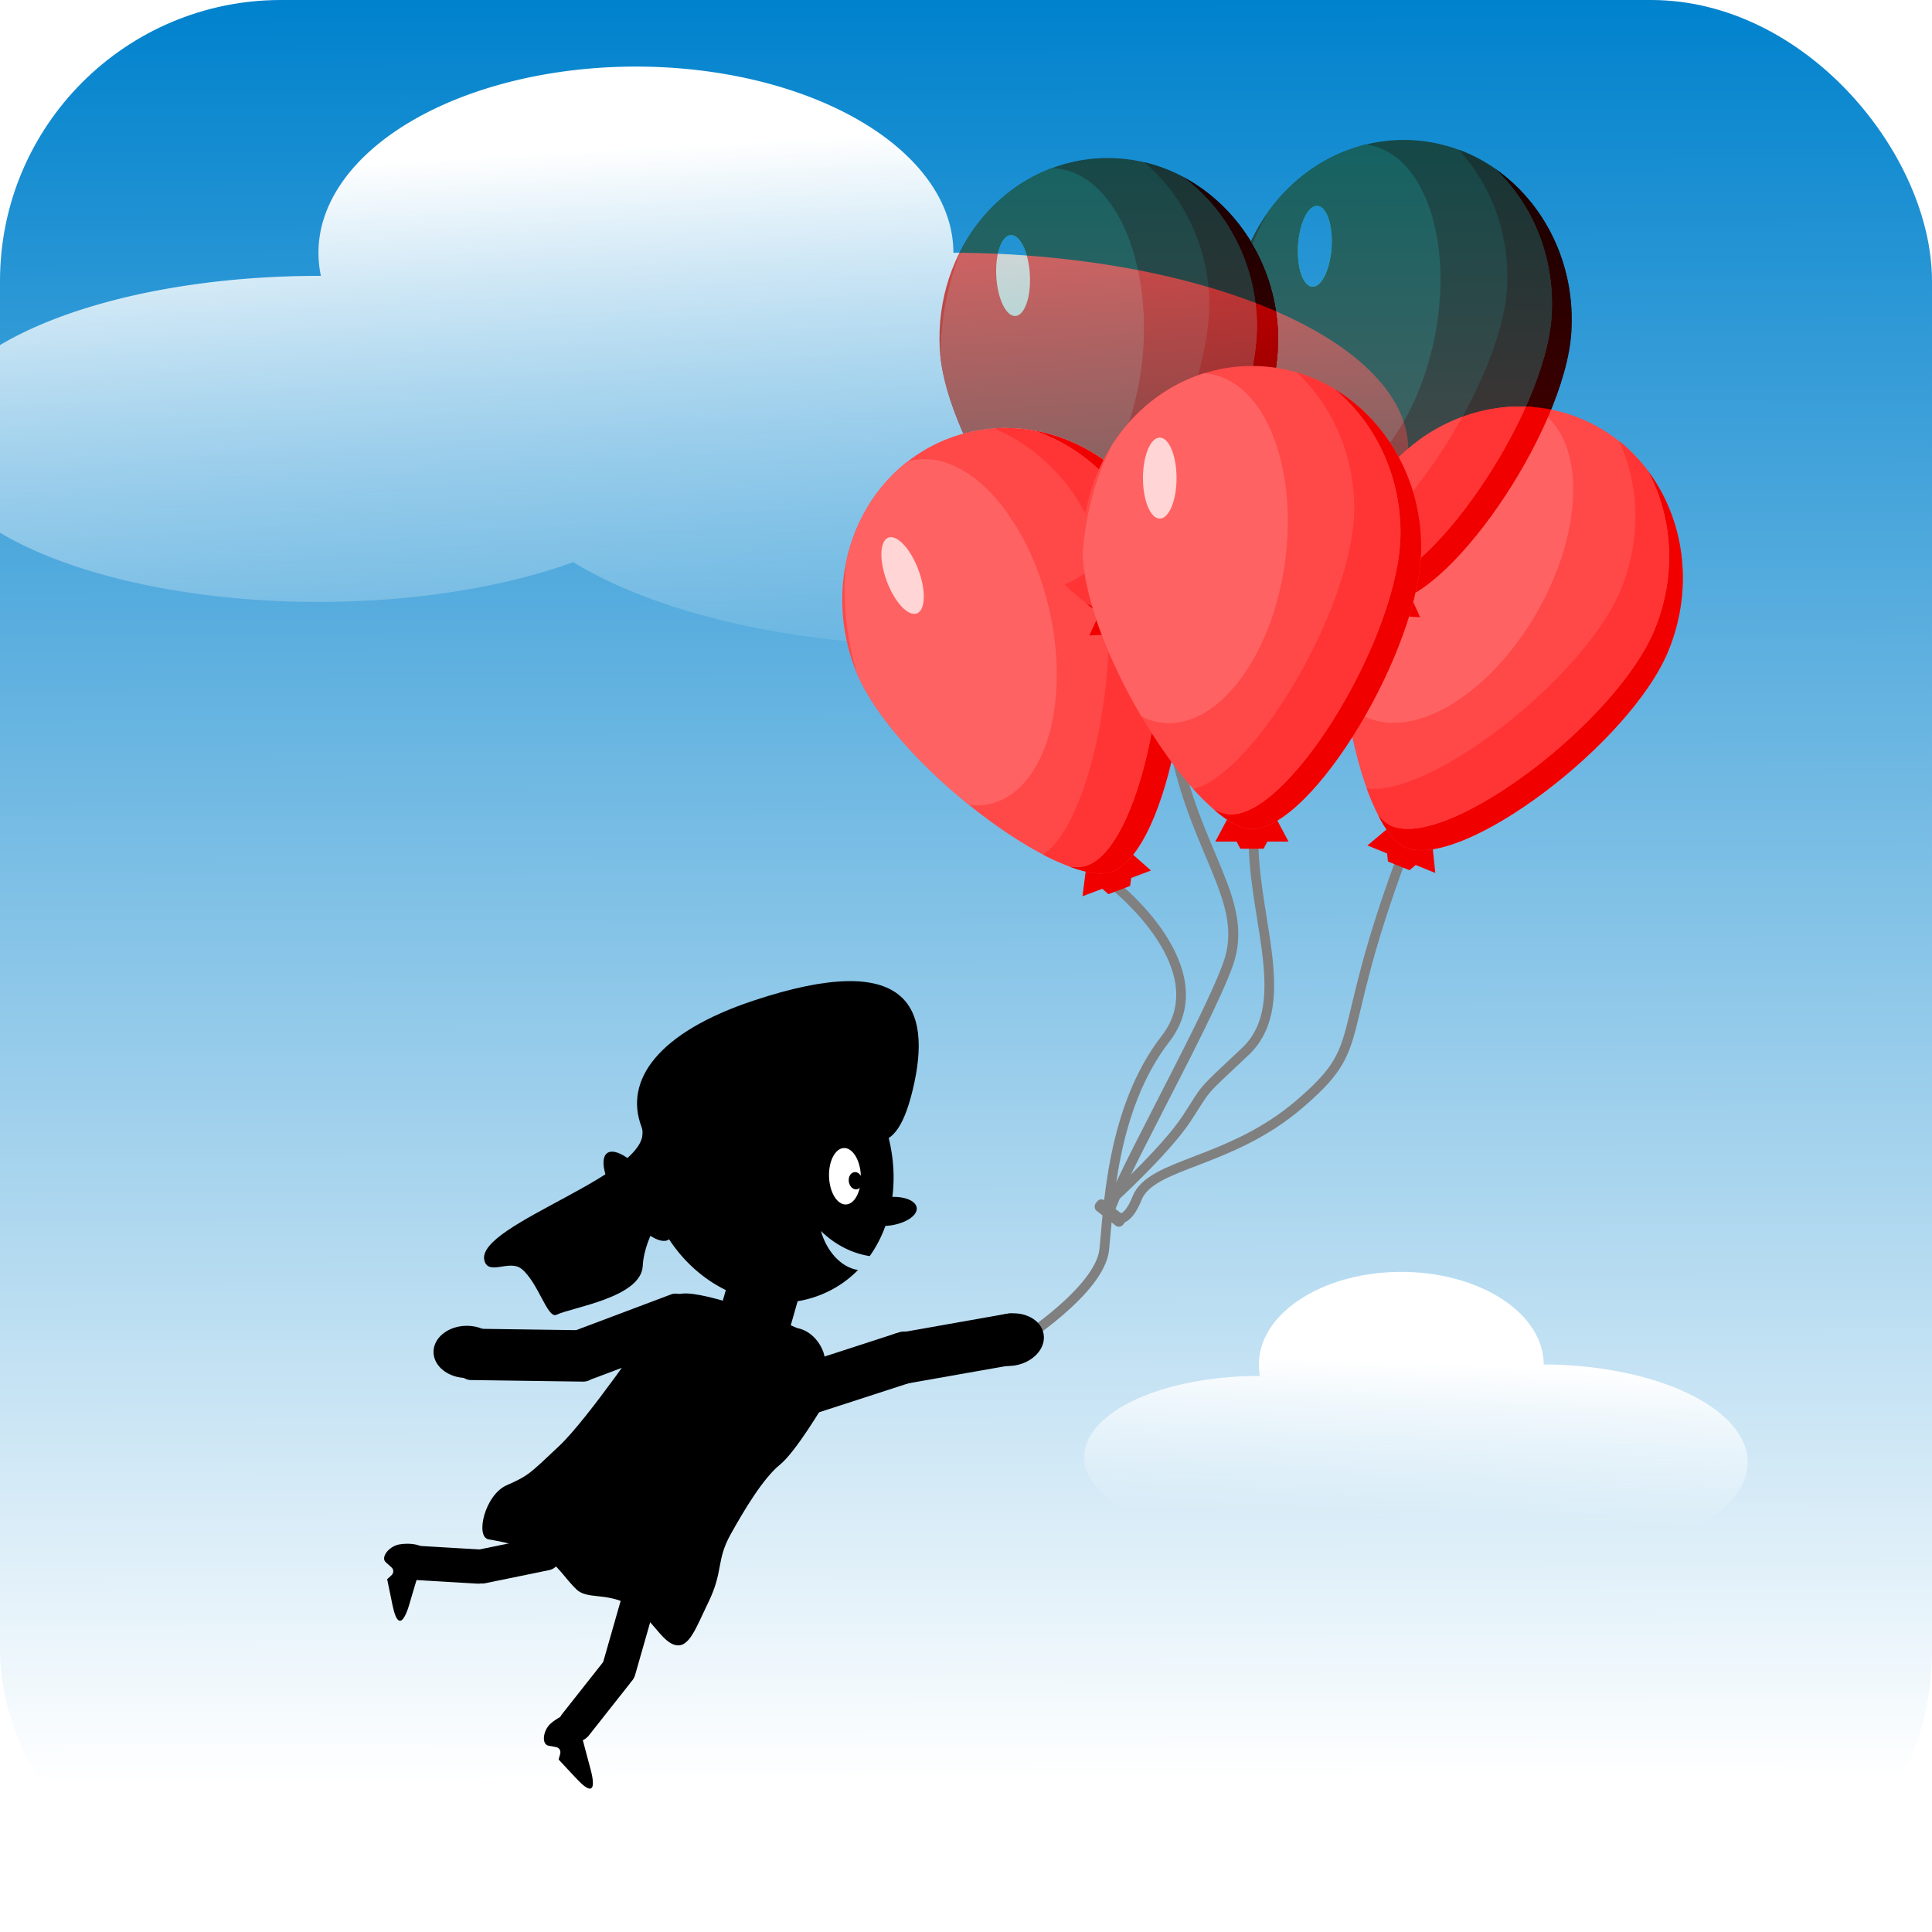 <?xml version="1.0" encoding="UTF-8" standalone="no"?>
<!-- Created with Inkscape (http://www.inkscape.org/) -->

<svg
   width="120"
   height="120"
   viewBox="0 0 120 120"
   version="1.1"
   id="svg1"
   inkscape:version="1.4.2 (f4327f4, 2025-05-13)"
   sodipodi:docname="30_ballonvaart.svg"
   xmlns:inkscape="http://www.inkscape.org/namespaces/inkscape"
   xmlns:sodipodi="http://sodipodi.sourceforge.net/DTD/sodipodi-0.dtd"
   xmlns:xlink="http://www.w3.org/1999/xlink"
   xmlns="http://www.w3.org/2000/svg"
   xmlns:svg="http://www.w3.org/2000/svg">
  <sodipodi:namedview
     id="namedview1"
     pagecolor="#ffffff"
     bordercolor="#000000"
     borderopacity="0.25"
     inkscape:showpageshadow="2"
     inkscape:pageopacity="0.0"
     inkscape:pagecheckerboard="0"
     inkscape:deskcolor="#d1d1d1"
     inkscape:document-units="px"
     inkscape:zoom="4"
     inkscape:cx="97.625"
     inkscape:cy="83.375"
     inkscape:window-width="1920"
     inkscape:window-height="1009"
     inkscape:window-x="1672"
     inkscape:window-y="-8"
     inkscape:window-maximized="1"
     inkscape:current-layer="layer1"
     showgrid="false" />
  <defs
     id="defs1">
    <linearGradient
       id="linearGradient72"
       inkscape:collect="always">
      <stop
         style="stop-color:#ffffff;stop-opacity:1;"
         offset="0"
         id="stop72" />
      <stop
         style="stop-color:#ffffff;stop-opacity:0;"
         offset="1"
         id="stop73" />
    </linearGradient>
    <linearGradient
       id="linearGradient69"
       inkscape:collect="always">
      <stop
         style="stop-color:#0082cd;stop-opacity:1;"
         offset="0"
         id="stop69" />
      <stop
         style="stop-color:#ffffff;stop-opacity:1;"
         offset="0.922"
         id="stop70" />
    </linearGradient>
    <filter
       style="color-interpolation-filters:sRGB;"
       inkscape:label="Colorize"
       id="filter32"
       x="0"
       y="0"
       width="1"
       height="1">
      <feComposite
         in2="SourceGraphic"
         operator="arithmetic"
         k1="0"
         k2="1"
         result="composite1"
         id="feComposite31" />
      <feColorMatrix
         in="composite1"
         values="1"
         type="saturate"
         result="colormatrix1"
         id="feColorMatrix31" />
      <feFlood
         flood-opacity="1"
         flood-color="rgb(84,157,51)"
         result="flood1"
         id="feFlood31" />
      <feBlend
         in="flood1"
         in2="colormatrix1"
         mode="screen"
         result="blend1"
         id="feBlend31" />
      <feBlend
         in2="blend1"
         mode="darken"
         result="blend2"
         id="feBlend32" />
      <feColorMatrix
         in="blend2"
         values="1"
         type="saturate"
         result="colormatrix2"
         id="feColorMatrix32" />
      <feComposite
         in="colormatrix2"
         in2="SourceGraphic"
         operator="in"
         k2="1"
         result="composite2"
         id="feComposite32" />
    </filter>
    <filter
       style="color-interpolation-filters:sRGB;"
       inkscape:label="Colorize"
       id="filter36"
       x="0"
       y="0"
       width="1"
       height="1">
      <feComposite
         in2="SourceGraphic"
         operator="arithmetic"
         k1="0"
         k2="1"
         result="composite1"
         id="feComposite35" />
      <feColorMatrix
         in="composite1"
         values="1"
         type="saturate"
         result="colormatrix1"
         id="feColorMatrix35" />
      <feFlood
         flood-opacity="1"
         flood-color="rgb(43,52,166)"
         result="flood1"
         id="feFlood35" />
      <feBlend
         in="flood1"
         in2="colormatrix1"
         mode="screen"
         result="blend1"
         id="feBlend35" />
      <feBlend
         in2="blend1"
         mode="darken"
         result="blend2"
         id="feBlend36" />
      <feColorMatrix
         in="blend2"
         values="1"
         type="saturate"
         result="colormatrix2"
         id="feColorMatrix36" />
      <feComposite
         in="colormatrix2"
         in2="SourceGraphic"
         operator="in"
         k2="1"
         result="composite2"
         id="feComposite36" />
    </filter>
    <filter
       style="color-interpolation-filters:sRGB;"
       inkscape:label="Colorize"
       id="filter48"
       x="0"
       y="0"
       width="1"
       height="1">
      <feComposite
         in2="SourceGraphic"
         operator="arithmetic"
         k1="0"
         k2="1"
         result="composite1"
         id="feComposite47" />
      <feColorMatrix
         in="composite1"
         values="1"
         type="saturate"
         result="colormatrix1"
         id="feColorMatrix47" />
      <feFlood
         flood-opacity="1"
         flood-color="rgb(13,91,5)"
         result="flood1"
         id="feFlood47" />
      <feBlend
         in="flood1"
         in2="colormatrix1"
         mode="screen"
         result="blend1"
         id="feBlend47" />
      <feBlend
         in2="blend1"
         mode="darken"
         result="blend2"
         id="feBlend48" />
      <feColorMatrix
         in="blend2"
         values="1"
         type="saturate"
         result="colormatrix2"
         id="feColorMatrix48" />
      <feComposite
         in="colormatrix2"
         in2="SourceGraphic"
         operator="in"
         k2="1"
         result="composite2"
         id="feComposite48" />
    </filter>
    <filter
       style="color-interpolation-filters:sRGB;"
       inkscape:label="Color Shift"
       id="filter55"
       x="0"
       y="0"
       width="1"
       height="1">
      <feColorMatrix
         type="hueRotate"
         values="128"
         result="color1"
         id="feColorMatrix54" />
      <feColorMatrix
         type="saturate"
         values="0.726"
         result="color2"
         id="feColorMatrix55" />
    </filter>
    <filter
       style="color-interpolation-filters:sRGB;"
       inkscape:label="Color Shift"
       id="filter69"
       x="0"
       y="0"
       width="1"
       height="1">
      <feColorMatrix
         type="hueRotate"
         values="55"
         result="color1"
         id="feColorMatrix68" />
      <feColorMatrix
         type="saturate"
         values="0.957"
         result="color2"
         id="feColorMatrix69" />
    </filter>
    <linearGradient
       inkscape:collect="always"
       xlink:href="#linearGradient69"
       id="linearGradient70"
       x1="55.5"
       y1="0"
       x2="55.75"
       y2="120"
       gradientUnits="userSpaceOnUse" />
    <linearGradient
       inkscape:collect="always"
       xlink:href="#linearGradient72"
       id="linearGradient73"
       x1="85.65"
       y1="84.503"
       x2="85.291"
       y2="94.306"
       gradientUnits="userSpaceOnUse" />
    <linearGradient
       inkscape:collect="always"
       xlink:href="#linearGradient72"
       id="linearGradient74"
       x1="22.343"
       y1="3.135"
       x2="24.218"
       y2="37.885"
       gradientUnits="userSpaceOnUse"
       gradientTransform="translate(17.5,6)" />
  </defs>
  <g
     inkscape:label="Layer 1"
     inkscape:groupmode="layer"
     id="layer1">
    <rect
       style="fill:url(#linearGradient70);fill-rule:evenodd;stroke:none;stroke-width:0.585;stroke-linecap:round;stroke-linejoin:round"
       id="rect69"
       width="120"
       height="120"
       x="-1.0880186e-14"
       y="0"
       ry="17.455"
       rx="17.455" />
    <path
       id="path70"
       style="fill:url(#linearGradient74);fill-rule:evenodd;stroke:none;stroke-width:0.6;stroke-linecap:round;stroke-linejoin:round"
       d="m 39.499,4.135 a 19.719,11.562 0 0 0 -19.719,11.563 19.719,11.562 0 0 0 0.152,1.438 24.188,10.125 0 0 0 -0.152,0 24.188,10.125 0 0 0 -24.188,10.125 24.188,10.125 0 0 0 24.188,10.125 24.188,10.125 0 0 0 15.828,-2.469 28.5,12.219 0 0 0 23.359,5.219 28.5,12.219 0 0 0 28.5,-12.219 28.5,12.219 0 0 0 -28.25,-12.219 19.719,11.562 0 0 0 -19.719,-11.563 z" />
    <path
       id="path70-4"
       style="fill:url(#linearGradient73);fill-opacity:1;fill-rule:evenodd;stroke:none;stroke-width:0.283;stroke-linecap:round;stroke-linejoin:round"
       d="m 87.036,79 a 8.845,5.749 0 0 0 -8.845,5.749 8.845,5.749 0 0 0 0.068,0.715 10.85,5.035 0 0 0 -0.068,0 10.85,5.035 0 0 0 -10.85,5.035 10.85,5.035 0 0 0 10.85,5.035 10.85,5.035 0 0 0 7.1,-1.228 A 12.784,6.076 0 0 0 95.77,96.901 12.784,6.076 0 0 0 108.554,90.825 12.784,6.076 0 0 0 95.882,84.749 8.845,5.749 0 0 0 87.036,79 Z" />
    <path
       style="fill:none;fill-rule:evenodd;stroke:#808080;stroke-width:0.6;stroke-linecap:round;stroke-linejoin:round"
       d="m 86.886,53.74 c -4.066,11.137 -1.856,11.137 -6.187,14.849 -4.331,3.712 -9.192,3.624 -10.076,5.834 -0.884,2.21 -1.762,0.866 -1.762,0.866"
       id="path9"
       sodipodi:nodetypes="cssc" />
    <path
       style="fill:none;fill-rule:evenodd;stroke-width:0.6;stroke-linecap:round;stroke-linejoin:round;stroke:#808080"
       d="m 69.296,55.066 c 0,0 6.452,5.127 3.094,9.458 -3.359,4.331 -3.536,10.518 -3.801,13.081 -0.265,2.563 -5.303,5.745 -5.303,5.745"
       id="path2" />
    <path
       style="fill:none;fill-rule:evenodd;stroke:#808080;stroke-width:0.6;stroke-linecap:round;stroke-linejoin:round"
       d="m 77.87,52.768 c 0.177,4.773 2.386,9.811 -0.53,12.551 -2.917,2.74 -2.293,2.098 -3.618,4.131 -1.326,2.033 -4.867,5.238 -4.867,5.238"
       id="path4"
       sodipodi:nodetypes="cssc" />
    <path
       style="fill:none;fill-rule:evenodd;stroke:#808080;stroke-width:0.622;stroke-linecap:round;stroke-linejoin:round"
       d="m 72.92,46.172 c 1.322,6.868 4.759,9.826 3.349,13.737 -1.41,3.911 -7.527,14.592 -7.439,15.737"
       id="path10"
       sodipodi:nodetypes="csc" />
    <g
       id="g8-4"
       inkscape:label="BaloonBody"
       transform="matrix(0.953,-0.358,0.358,0.953,0.257,6.741)"
       style="filter:url(#filter69)">
      <path
         id="rect7-1"
         style="opacity:1;fill:#f10000;fill-rule:evenodd;stroke-width:1.722;stroke-linecap:round;stroke-linejoin:round"
         d="m 45.656,66.303 -0.969,1.824 h 1.295 l 0.23,0.436 h 1.418 l 0.23,-0.436 h 1.293 l -0.969,-1.824 z"
         inkscape:label="Jepap" />
      <path
         id="path1-1"
         style="opacity:1;fill:#ff4848;fill-opacity:1;fill-rule:evenodd;stroke-width:3.252;stroke-linecap:round;stroke-linejoin:round"
         d="m 57.249,50.186 c 0,6.118 -6.634,17.175 -10.335,17.175 -3.254,0 -10.335,-11.056 -10.335,-17.175 0,-6.118 4.627,-11.078 10.335,-11.078 5.708,0 10.335,4.96 10.335,11.078 z"
         sodipodi:nodetypes="sssss" />
      <path
         id="path3-3"
         style="opacity:1;fill:#f10000;fill-opacity:1;fill-rule:evenodd;stroke-width:3.252;stroke-linecap:round;stroke-linejoin:round"
         d="m 51.943,40.506 c 2.457,2.025 4.041,5.208 4.041,8.787 0,6.118 -6.634,17.176 -10.334,17.176 -0.319,0 -0.674,-0.107 -1.057,-0.305 0.868,0.755 1.67,1.197 2.32,1.197 3.7,0 10.336,-11.058 10.336,-17.176 0,-4.161 -2.142,-7.786 -5.307,-9.68 z" />
      <path
         id="path5-8"
         style="opacity:1;fill:#ff3535;fill-opacity:1;fill-rule:evenodd;stroke-width:3.252;stroke-linecap:round;stroke-linejoin:round"
         d="m 49.67,39.506 c 2.141,2.03 3.49,4.996 3.49,8.301 0,5.842 -6.049,16.188 -9.816,17.109 0.447,0.501 0.882,0.91 1.307,1.273 0.361,0.179 0.697,0.279 1,0.279 3.7,0 10.334,-11.058 10.334,-17.176 0,-3.576 -1.581,-6.756 -4.035,-8.781 -0.712,-0.427 -1.476,-0.768 -2.279,-1.006 z m 2.291,1.012 c 0.351,0.211 0.686,0.449 1.01,0.701 -0.324,-0.252 -0.659,-0.49 -1.01,-0.701 z m 1.199,0.85 c 0.308,0.251 0.602,0.519 0.881,0.805 -0.28,-0.286 -0.573,-0.554 -0.881,-0.805 z m 1.896,2.002 c 0.077,0.105 0.14,0.222 0.213,0.33 -0.073,-0.108 -0.136,-0.225 -0.213,-0.33 z m 0.838,1.361 c 0.088,0.166 0.166,0.338 0.246,0.51 -0.08,-0.172 -0.158,-0.343 -0.246,-0.51 z m 0.664,1.525 c 0.066,0.184 0.129,0.37 0.186,0.559 -0.057,-0.189 -0.12,-0.374 -0.186,-0.559 z m 0.453,1.68 c 0.034,0.175 0.077,0.347 0.104,0.525 -0.026,-0.179 -0.07,-0.35 -0.104,-0.525 z M 45.252,66.684 c 0.188,0.133 0.371,0.245 0.549,0.34 -0.178,-0.095 -0.361,-0.207 -0.549,-0.34 z m 0.891,0.506 c 0.078,0.032 0.153,0.059 0.229,0.082 -0.075,-0.023 -0.151,-0.05 -0.229,-0.082 z m 0.303,0.102 c 0.057,0.016 0.113,0.029 0.168,0.039 -0.055,-0.01 -0.111,-0.023 -0.168,-0.039 z m 0.258,0.055 c 0.072,0.01 0.142,0.016 0.211,0.016 -0.069,0 -0.139,-0.006 -0.211,-0.016 z" />
      <path
         id="path6-7"
         style="opacity:1;fill:#ff6262;fill-opacity:1;fill-rule:evenodd;stroke-width:3.821;stroke-linecap:round;stroke-linejoin:round;-inkscape-stroke:none"
         d="m 48.944,33.248 c -2.207,1.037 -3.961,2.874 -4.997,5.134 a 6.171,10.743 0 0 0 -0.904,5.601 6.171,10.743 0 0 0 0.036,1.178 c 0.512,2.812 2.543,6.371 4.892,9.345 a 6.171,10.743 0 0 0 1.242,0.221 6.171,10.743 0 0 0 6.171,-10.744 6.171,10.743 0 0 0 -6.171,-10.744 6.171,10.743 0 0 0 -0.269,0.009 z"
         transform="rotate(7.758)" />
      <ellipse
         style="opacity:1;fill:#ffd5d5;fill-opacity:1;fill-rule:evenodd;stroke-width:3.252;stroke-linecap:round;stroke-linejoin:round;-inkscape-stroke:none"
         id="path7-4"
         cx="41.296"
         cy="45.949"
         rx="1.025"
         ry="2.471" />
    </g>
    <g
       id="g8-4-2"
       inkscape:label="BaloonBody"
       transform="matrix(0.944,0.382,-0.382,0.944,68.773,-28.867)"
       style="filter:url(#filter55)">
      <path
         id="rect7-1-4"
         style="opacity:1;fill:#f10000;fill-rule:evenodd;stroke-width:1.722;stroke-linecap:round;stroke-linejoin:round"
         d="m 45.656,66.303 -0.969,1.824 h 1.295 l 0.23,0.436 h 1.418 l 0.23,-0.436 h 1.293 l -0.969,-1.824 z"
         inkscape:label="Jepap" />
      <path
         id="path1-1-8"
         style="opacity:1;fill:#ff4848;fill-opacity:1;fill-rule:evenodd;stroke-width:3.252;stroke-linecap:round;stroke-linejoin:round"
         d="m 57.249,50.186 c 0,6.118 -6.634,17.175 -10.335,17.175 -3.254,0 -10.335,-11.056 -10.335,-17.175 0,-6.118 4.627,-11.078 10.335,-11.078 5.708,0 10.335,4.96 10.335,11.078 z"
         sodipodi:nodetypes="sssss" />
      <path
         id="path3-3-6"
         style="opacity:1;fill:#f10000;fill-opacity:1;fill-rule:evenodd;stroke-width:3.252;stroke-linecap:round;stroke-linejoin:round"
         d="m 51.943,40.506 c 2.457,2.025 4.041,5.208 4.041,8.787 0,6.118 -6.634,17.176 -10.334,17.176 -0.319,0 -0.674,-0.107 -1.057,-0.305 0.868,0.755 1.67,1.197 2.32,1.197 3.7,0 10.336,-11.058 10.336,-17.176 0,-4.161 -2.142,-7.786 -5.307,-9.68 z" />
      <path
         id="path5-8-5"
         style="opacity:1;fill:#ff3535;fill-opacity:1;fill-rule:evenodd;stroke-width:3.252;stroke-linecap:round;stroke-linejoin:round"
         d="m 49.67,39.506 c 2.141,2.03 3.49,4.996 3.49,8.301 0,5.842 -6.049,16.188 -9.816,17.109 0.447,0.501 0.882,0.91 1.307,1.273 0.361,0.179 0.697,0.279 1,0.279 3.7,0 10.334,-11.058 10.334,-17.176 0,-3.576 -1.581,-6.756 -4.035,-8.781 -0.712,-0.427 -1.476,-0.768 -2.279,-1.006 z m 2.291,1.012 c 0.351,0.211 0.686,0.449 1.01,0.701 -0.324,-0.252 -0.659,-0.49 -1.01,-0.701 z m 1.199,0.85 c 0.308,0.251 0.602,0.519 0.881,0.805 -0.28,-0.286 -0.573,-0.554 -0.881,-0.805 z m 1.896,2.002 c 0.077,0.105 0.14,0.222 0.213,0.33 -0.073,-0.108 -0.136,-0.225 -0.213,-0.33 z m 0.838,1.361 c 0.088,0.166 0.166,0.338 0.246,0.51 -0.08,-0.172 -0.158,-0.343 -0.246,-0.51 z m 0.664,1.525 c 0.066,0.184 0.129,0.37 0.186,0.559 -0.057,-0.189 -0.12,-0.374 -0.186,-0.559 z m 0.453,1.68 c 0.034,0.175 0.077,0.347 0.104,0.525 -0.026,-0.179 -0.07,-0.35 -0.104,-0.525 z M 45.252,66.684 c 0.188,0.133 0.371,0.245 0.549,0.34 -0.178,-0.095 -0.361,-0.207 -0.549,-0.34 z m 0.891,0.506 c 0.078,0.032 0.153,0.059 0.229,0.082 -0.075,-0.023 -0.151,-0.05 -0.229,-0.082 z m 0.303,0.102 c 0.057,0.016 0.113,0.029 0.168,0.039 -0.055,-0.01 -0.111,-0.023 -0.168,-0.039 z m 0.258,0.055 c 0.072,0.01 0.142,0.016 0.211,0.016 -0.069,0 -0.139,-0.006 -0.211,-0.016 z" />
      <path
         id="path6-7-0"
         style="opacity:1;fill:#ff6262;fill-opacity:1;fill-rule:evenodd;stroke-width:3.821;stroke-linecap:round;stroke-linejoin:round;-inkscape-stroke:none"
         d="m 48.944,33.248 c -2.207,1.037 -3.961,2.874 -4.997,5.134 a 6.171,10.743 0 0 0 -0.904,5.601 6.171,10.743 0 0 0 0.036,1.178 c 0.512,2.812 2.543,6.371 4.892,9.345 a 6.171,10.743 0 0 0 1.242,0.221 6.171,10.743 0 0 0 6.171,-10.744 6.171,10.743 0 0 0 -6.171,-10.744 6.171,10.743 0 0 0 -0.269,0.009 z"
         transform="rotate(7.758)" />
      <ellipse
         style="opacity:1;fill:#ffd5d5;fill-opacity:1;fill-rule:evenodd;stroke-width:3.252;stroke-linecap:round;stroke-linejoin:round;-inkscape-stroke:none"
         id="path7-4-9"
         cx="41.296"
         cy="45.949"
         rx="1.025"
         ry="2.471" />
    </g>
    <g
       id="g8-4-38"
       inkscape:label="BaloonBody"
       transform="matrix(1.017,-0.058,0.058,1.017,18.261,-27.221)"
       style="filter:url(#filter48)">
      <path
         id="rect7-1-9"
         style="opacity:1;fill:#f10000;fill-rule:evenodd;stroke-width:1.722;stroke-linecap:round;stroke-linejoin:round"
         d="m 45.656,66.303 -0.969,1.824 h 1.295 l 0.23,0.436 h 1.418 l 0.23,-0.436 h 1.293 l -0.969,-1.824 z"
         inkscape:label="Jepap" />
      <path
         id="path1-1-3"
         style="opacity:1;fill:#ff4848;fill-opacity:1;fill-rule:evenodd;stroke-width:3.252;stroke-linecap:round;stroke-linejoin:round"
         d="m 57.249,50.186 c 0,6.118 -6.634,17.175 -10.335,17.175 -3.254,0 -10.335,-11.056 -10.335,-17.175 0,-6.118 4.627,-11.078 10.335,-11.078 5.708,0 10.335,4.96 10.335,11.078 z"
         sodipodi:nodetypes="sssss" />
      <path
         id="path3-3-4"
         style="opacity:1;fill:#f10000;fill-opacity:1;fill-rule:evenodd;stroke-width:3.252;stroke-linecap:round;stroke-linejoin:round"
         d="m 51.943,40.506 c 2.457,2.025 4.041,5.208 4.041,8.787 0,6.118 -6.634,17.176 -10.334,17.176 -0.319,0 -0.674,-0.107 -1.057,-0.305 0.868,0.755 1.67,1.197 2.32,1.197 3.7,0 10.336,-11.058 10.336,-17.176 0,-4.161 -2.142,-7.786 -5.307,-9.68 z" />
      <path
         id="path5-8-4"
         style="opacity:1;fill:#ff3535;fill-opacity:1;fill-rule:evenodd;stroke-width:3.252;stroke-linecap:round;stroke-linejoin:round"
         d="m 49.67,39.506 c 2.141,2.03 3.49,4.996 3.49,8.301 0,5.842 -6.049,16.188 -9.816,17.109 0.447,0.501 0.882,0.91 1.307,1.273 0.361,0.179 0.697,0.279 1,0.279 3.7,0 10.334,-11.058 10.334,-17.176 0,-3.576 -1.581,-6.756 -4.035,-8.781 -0.712,-0.427 -1.476,-0.768 -2.279,-1.006 z m 2.291,1.012 c 0.351,0.211 0.686,0.449 1.01,0.701 -0.324,-0.252 -0.659,-0.49 -1.01,-0.701 z m 1.199,0.85 c 0.308,0.251 0.602,0.519 0.881,0.805 -0.28,-0.286 -0.573,-0.554 -0.881,-0.805 z m 1.896,2.002 c 0.077,0.105 0.14,0.222 0.213,0.33 -0.073,-0.108 -0.136,-0.225 -0.213,-0.33 z m 0.838,1.361 c 0.088,0.166 0.166,0.338 0.246,0.51 -0.08,-0.172 -0.158,-0.343 -0.246,-0.51 z m 0.664,1.525 c 0.066,0.184 0.129,0.37 0.186,0.559 -0.057,-0.189 -0.12,-0.374 -0.186,-0.559 z m 0.453,1.68 c 0.034,0.175 0.077,0.347 0.104,0.525 -0.026,-0.179 -0.07,-0.35 -0.104,-0.525 z M 45.252,66.684 c 0.188,0.133 0.371,0.245 0.549,0.34 -0.178,-0.095 -0.361,-0.207 -0.549,-0.34 z m 0.891,0.506 c 0.078,0.032 0.153,0.059 0.229,0.082 -0.075,-0.023 -0.151,-0.05 -0.229,-0.082 z m 0.303,0.102 c 0.057,0.016 0.113,0.029 0.168,0.039 -0.055,-0.01 -0.111,-0.023 -0.168,-0.039 z m 0.258,0.055 c 0.072,0.01 0.142,0.016 0.211,0.016 -0.069,0 -0.139,-0.006 -0.211,-0.016 z" />
      <path
         id="path6-7-6"
         style="opacity:1;fill:#ff6262;fill-opacity:1;fill-rule:evenodd;stroke-width:3.821;stroke-linecap:round;stroke-linejoin:round;-inkscape-stroke:none"
         d="m 48.944,33.248 c -2.207,1.037 -3.961,2.874 -4.997,5.134 a 6.171,10.743 0 0 0 -0.904,5.601 6.171,10.743 0 0 0 0.036,1.178 c 0.512,2.812 2.543,6.371 4.892,9.345 a 6.171,10.743 0 0 0 1.242,0.221 6.171,10.743 0 0 0 6.171,-10.744 6.171,10.743 0 0 0 -6.171,-10.744 6.171,10.743 0 0 0 -0.269,0.009 z"
         transform="rotate(7.758)" />
      <ellipse
         style="opacity:1;fill:#ffd5d5;fill-opacity:1;fill-rule:evenodd;stroke-width:3.252;stroke-linecap:round;stroke-linejoin:round;-inkscape-stroke:none"
         id="path7-4-06"
         cx="41.296"
         cy="45.949"
         rx="1.025"
         ry="2.471" />
    </g>
    <g
       id="g8-4-9"
       inkscape:label="BaloonBody"
       transform="matrix(1.016,0.065,-0.065,1.016,42.696,-34.071)"
       style="filter:url(#filter36)">
      <path
         id="rect7-1-6"
         style="opacity:1;fill:#f10000;fill-rule:evenodd;stroke-width:1.722;stroke-linecap:round;stroke-linejoin:round"
         d="m 45.656,66.303 -0.969,1.824 h 1.295 l 0.23,0.436 h 1.418 l 0.23,-0.436 h 1.293 l -0.969,-1.824 z"
         inkscape:label="Jepap" />
      <path
         id="path1-1-37"
         style="opacity:1;fill:#ff4848;fill-opacity:1;fill-rule:evenodd;stroke-width:3.252;stroke-linecap:round;stroke-linejoin:round"
         d="m 57.249,50.186 c 0,6.118 -6.634,17.175 -10.335,17.175 -3.254,0 -10.335,-11.056 -10.335,-17.175 0,-6.118 4.627,-11.078 10.335,-11.078 5.708,0 10.335,4.96 10.335,11.078 z"
         sodipodi:nodetypes="sssss" />
      <path
         id="path3-3-88"
         style="opacity:1;fill:#f10000;fill-opacity:1;fill-rule:evenodd;stroke-width:3.252;stroke-linecap:round;stroke-linejoin:round"
         d="m 51.943,40.506 c 2.457,2.025 4.041,5.208 4.041,8.787 0,6.118 -6.634,17.176 -10.334,17.176 -0.319,0 -0.674,-0.107 -1.057,-0.305 0.868,0.755 1.67,1.197 2.32,1.197 3.7,0 10.336,-11.058 10.336,-17.176 0,-4.161 -2.142,-7.786 -5.307,-9.68 z" />
      <path
         id="path5-8-2"
         style="opacity:1;fill:#ff3535;fill-opacity:1;fill-rule:evenodd;stroke-width:3.252;stroke-linecap:round;stroke-linejoin:round"
         d="m 49.67,39.506 c 2.141,2.03 3.49,4.996 3.49,8.301 0,5.842 -6.049,16.188 -9.816,17.109 0.447,0.501 0.882,0.91 1.307,1.273 0.361,0.179 0.697,0.279 1,0.279 3.7,0 10.334,-11.058 10.334,-17.176 0,-3.576 -1.581,-6.756 -4.035,-8.781 -0.712,-0.427 -1.476,-0.768 -2.279,-1.006 z m 2.291,1.012 c 0.351,0.211 0.686,0.449 1.01,0.701 -0.324,-0.252 -0.659,-0.49 -1.01,-0.701 z m 1.199,0.85 c 0.308,0.251 0.602,0.519 0.881,0.805 -0.28,-0.286 -0.573,-0.554 -0.881,-0.805 z m 1.896,2.002 c 0.077,0.105 0.14,0.222 0.213,0.33 -0.073,-0.108 -0.136,-0.225 -0.213,-0.33 z m 0.838,1.361 c 0.088,0.166 0.166,0.338 0.246,0.51 -0.08,-0.172 -0.158,-0.343 -0.246,-0.51 z m 0.664,1.525 c 0.066,0.184 0.129,0.37 0.186,0.559 -0.057,-0.189 -0.12,-0.374 -0.186,-0.559 z m 0.453,1.68 c 0.034,0.175 0.077,0.347 0.104,0.525 -0.026,-0.179 -0.07,-0.35 -0.104,-0.525 z M 45.252,66.684 c 0.188,0.133 0.371,0.245 0.549,0.34 -0.178,-0.095 -0.361,-0.207 -0.549,-0.34 z m 0.891,0.506 c 0.078,0.032 0.153,0.059 0.229,0.082 -0.075,-0.023 -0.151,-0.05 -0.229,-0.082 z m 0.303,0.102 c 0.057,0.016 0.113,0.029 0.168,0.039 -0.055,-0.01 -0.111,-0.023 -0.168,-0.039 z m 0.258,0.055 c 0.072,0.01 0.142,0.016 0.211,0.016 -0.069,0 -0.139,-0.006 -0.211,-0.016 z" />
      <path
         id="path6-7-9"
         style="opacity:1;fill:#ff6262;fill-opacity:1;fill-rule:evenodd;stroke-width:3.821;stroke-linecap:round;stroke-linejoin:round;-inkscape-stroke:none"
         d="m 48.944,33.248 c -2.207,1.037 -3.961,2.874 -4.997,5.134 a 6.171,10.743 0 0 0 -0.904,5.601 6.171,10.743 0 0 0 0.036,1.178 c 0.512,2.812 2.543,6.371 4.892,9.345 a 6.171,10.743 0 0 0 1.242,0.221 6.171,10.743 0 0 0 6.171,-10.744 6.171,10.743 0 0 0 -6.171,-10.744 6.171,10.743 0 0 0 -0.269,0.009 z"
         transform="rotate(7.758)" />
      <ellipse
         style="opacity:1;fill:#ffd5d5;fill-opacity:1;fill-rule:evenodd;stroke-width:3.252;stroke-linecap:round;stroke-linejoin:round;-inkscape-stroke:none"
         id="path7-4-1"
         cx="41.296"
         cy="45.949"
         rx="1.025"
         ry="2.471" />
    </g>
    <g
       id="g8-4-3"
       inkscape:label="BaloonBody"
       transform="matrix(1.018,0,0,1.018,29.995,-17.08)">
      <path
         id="rect7-1-1"
         style="opacity:1;fill:#f10000;fill-rule:evenodd;stroke-width:1.722;stroke-linecap:round;stroke-linejoin:round"
         d="m 45.656,66.303 -0.969,1.824 h 1.295 l 0.23,0.436 h 1.418 l 0.23,-0.436 h 1.293 l -0.969,-1.824 z"
         inkscape:label="Jepap" />
      <path
         id="path1-1-9"
         style="opacity:1;fill:#ff4848;fill-opacity:1;fill-rule:evenodd;stroke-width:3.252;stroke-linecap:round;stroke-linejoin:round"
         d="m 57.249,50.186 c 0,6.118 -6.634,17.175 -10.335,17.175 -3.254,0 -10.335,-11.056 -10.335,-17.175 0,-6.118 4.627,-11.078 10.335,-11.078 5.708,0 10.335,4.96 10.335,11.078 z"
         sodipodi:nodetypes="sssss" />
      <path
         id="path3-3-8"
         style="opacity:1;fill:#f10000;fill-opacity:1;fill-rule:evenodd;stroke-width:3.252;stroke-linecap:round;stroke-linejoin:round"
         d="m 51.943,40.506 c 2.457,2.025 4.041,5.208 4.041,8.787 0,6.118 -6.634,17.176 -10.334,17.176 -0.319,0 -0.674,-0.107 -1.057,-0.305 0.868,0.755 1.67,1.197 2.32,1.197 3.7,0 10.336,-11.058 10.336,-17.176 0,-4.161 -2.142,-7.786 -5.307,-9.68 z" />
      <path
         id="path5-8-6"
         style="opacity:1;fill:#ff3535;fill-opacity:1;fill-rule:evenodd;stroke-width:3.252;stroke-linecap:round;stroke-linejoin:round"
         d="m 49.67,39.506 c 2.141,2.03 3.49,4.996 3.49,8.301 0,5.842 -6.049,16.188 -9.816,17.109 0.447,0.501 0.882,0.91 1.307,1.273 0.361,0.179 0.697,0.279 1,0.279 3.7,0 10.334,-11.058 10.334,-17.176 0,-3.576 -1.581,-6.756 -4.035,-8.781 -0.712,-0.427 -1.476,-0.768 -2.279,-1.006 z m 2.291,1.012 c 0.351,0.211 0.686,0.449 1.01,0.701 -0.324,-0.252 -0.659,-0.49 -1.01,-0.701 z m 1.199,0.85 c 0.308,0.251 0.602,0.519 0.881,0.805 -0.28,-0.286 -0.573,-0.554 -0.881,-0.805 z m 1.896,2.002 c 0.077,0.105 0.14,0.222 0.213,0.33 -0.073,-0.108 -0.136,-0.225 -0.213,-0.33 z m 0.838,1.361 c 0.088,0.166 0.166,0.338 0.246,0.51 -0.08,-0.172 -0.158,-0.343 -0.246,-0.51 z m 0.664,1.525 c 0.066,0.184 0.129,0.37 0.186,0.559 -0.057,-0.189 -0.12,-0.374 -0.186,-0.559 z m 0.453,1.68 c 0.034,0.175 0.077,0.347 0.104,0.525 -0.026,-0.179 -0.07,-0.35 -0.104,-0.525 z M 45.252,66.684 c 0.188,0.133 0.371,0.245 0.549,0.34 -0.178,-0.095 -0.361,-0.207 -0.549,-0.34 z m 0.891,0.506 c 0.078,0.032 0.153,0.059 0.229,0.082 -0.075,-0.023 -0.151,-0.05 -0.229,-0.082 z m 0.303,0.102 c 0.057,0.016 0.113,0.029 0.168,0.039 -0.055,-0.01 -0.111,-0.023 -0.168,-0.039 z m 0.258,0.055 c 0.072,0.01 0.142,0.016 0.211,0.016 -0.069,0 -0.139,-0.006 -0.211,-0.016 z" />
      <path
         id="path6-7-5"
         style="opacity:1;fill:#ff6262;fill-opacity:1;fill-rule:evenodd;stroke-width:3.821;stroke-linecap:round;stroke-linejoin:round;-inkscape-stroke:none"
         d="m 48.944,33.248 c -2.207,1.037 -3.961,2.874 -4.997,5.134 a 6.171,10.743 0 0 0 -0.904,5.601 6.171,10.743 0 0 0 0.036,1.178 c 0.512,2.812 2.543,6.371 4.892,9.345 a 6.171,10.743 0 0 0 1.242,0.221 6.171,10.743 0 0 0 6.171,-10.744 6.171,10.743 0 0 0 -6.171,-10.744 6.171,10.743 0 0 0 -0.269,0.009 z"
         transform="rotate(7.758)" />
      <ellipse
         style="opacity:1;fill:#ffd5d5;fill-opacity:1;fill-rule:evenodd;stroke-width:3.252;stroke-linecap:round;stroke-linejoin:round;-inkscape-stroke:none"
         id="path7-4-0"
         cx="41.296"
         cy="45.949"
         rx="1.025"
         ry="2.471" />
    </g>
    <g
       id="g15-7"
       inkscape:label="Venteke"
       transform="matrix(3.243,0.927,-0.927,3.243,130.108,-177.416)">
      <path
         id="rect8-1"
         style="opacity:1;fill-rule:evenodd;stroke-width:0.42;stroke-linecap:round;stroke-linejoin:round"
         d="m -4.115,80.713 c 0.108,-0.257 1.56,-0.163 2.317,-0.056 0.375,-0.036 0.646,0.317 0.648,0.429 0.004,0.348 0.314,0.351 0.217,0.771 0,0 -0.259,0.997 -0.477,1.306 -0.225,0.319 -0.401,0.972 -0.52,1.481 -0.127,0.544 0.062,0.685 -0.052,1.325 -0.091,0.515 -0.105,0.915 -0.378,0.917 -0.273,0.003 -0.572,-0.399 -1.04,-0.487 -0.468,-0.088 -0.741,0.13 -0.986,0 -0.246,-0.13 -0.442,-0.33 -0.762,-0.428 -0.32,-0.099 -1.042,-0.011 -1.042,-0.011 -0.253,0.025 -0.294,-0.767 0.046,-1.05 0.34,-0.283 0.347,-0.318 0.727,-0.955 0.38,-0.637 1.006,-2.54 1.006,-2.54 0.138,-0.417 0.184,-0.531 0.211,-0.559 0.026,-0.028 -0.036,0.204 0.071,-0.052 z"
         sodipodi:nodetypes="zsssssszzzzszzszzz"
         inkscape:label="Lichaam" />
      <g
         id="g11-1"
         inkscape:label="Been"
         transform="rotate(62.44,12.15,64.73)">
        <rect
           style="opacity:1;fill:#000000;fill-opacity:1;fill-rule:evenodd;stroke:none;stroke-width:0.366;stroke-linecap:round;stroke-linejoin:round;stroke-dasharray:none;stroke-opacity:1"
           id="rect9-5"
           width="0.631"
           height="1.796"
           x="22.633"
           y="89.532"
           ry="0.294"
           rx="0.315" />
        <rect
           style="fill:#000000;fill-opacity:1;fill-rule:evenodd;stroke:none;stroke-width:0.366;stroke-linecap:round;stroke-linejoin:round;stroke-dasharray:none;stroke-opacity:1"
           id="rect9-3-2"
           width="0.631"
           height="1.796"
           x="45.418"
           y="81.758"
           ry="0.294"
           inkscape:transform-center-x="0.21258216"
           inkscape:transform-center-y="0.80846304"
           transform="rotate(15)" />
        <path
           id="rect14-7"
           style="opacity:1;fill:#000000;fill-opacity:1;fill-rule:evenodd;stroke:none;stroke-width:0.759;stroke-linecap:round;stroke-linejoin:round;stroke-dasharray:none;stroke-opacity:1"
           d="m 22.497,92.019 c -0.153,-0.082 -0.252,0.246 -0.252,0.433 0,0.186 0.164,0.379 0.272,0.299 l 0.115,-0.085 c 0.046,-0.034 0.11,-0.02 0.141,0.031 l 0.055,0.092 h 0.483 c 0.676,0 0.063,-0.301 0,-0.334 z"
           sodipodi:nodetypes="ssccccsss"
           inkscape:label="VoetL" />
      </g>
      <g
         id="g12-6"
         inkscape:label="BeenR"
         transform="translate(-28.278,-3.398)">
        <rect
           style="fill:#000000;fill-opacity:1;fill-rule:evenodd;stroke:none;stroke-width:0.366;stroke-linecap:round;stroke-linejoin:round;stroke-dasharray:none;stroke-opacity:1"
           id="rect9-3-8-1"
           width="0.631"
           height="1.796"
           x="57.444"
           y="74.45"
           ry="0.294"
           inkscape:transform-center-x="0.30748649"
           inkscape:transform-center-y="0.7689652"
           transform="rotate(22.335)" />
        <rect
           style="fill:#000000;fill-opacity:1;fill-rule:evenodd;stroke:none;stroke-width:0.368;stroke-linecap:round;stroke-linejoin:round;stroke-dasharray:none;stroke-opacity:1"
           id="rect9-7-4"
           width="0.631"
           height="1.814"
           x="24.737"
           y="89.499"
           ry="0.297" />
        <path
           id="rect14-5-2"
           style="fill:#000000;fill-opacity:1;fill-rule:evenodd;stroke:none;stroke-width:0.759;stroke-linecap:round;stroke-linejoin:round;stroke-dasharray:none;stroke-opacity:1"
           d="m 24.553,92.07 c -0.089,-0.149 -0.343,0.081 -0.439,0.242 -0.096,0.159 -0.055,0.409 0.08,0.396 l 0.142,-0.014 c 0.058,-0.005 0.104,0.04 0.105,0.1 l 2.1e-5,0.107 0.414,0.249 c 0.579,0.348 0.209,-0.225 0.172,-0.287 z"
           sodipodi:nodetypes="ssccccsss"
           inkscape:label="VoetR" />
      </g>
      <g
         id="g10-3"
         inkscape:label="ArmL"
         transform="matrix(-0.596,-0.803,-0.803,0.596,75.057,47.685)">
        <rect
           style="opacity:1;fill:#000000;fill-opacity:1;fill-rule:evenodd;stroke:none;stroke-width:0.46;stroke-linecap:round;stroke-linejoin:round;stroke-dasharray:none;stroke-opacity:1"
           id="rect10-2"
           width="0.946"
           height="2.624"
           x="19.78"
           y="82.946"
           ry="0.37"
           rx="0.473" />
        <rect
           style="fill:#000000;fill-opacity:1;fill-rule:evenodd;stroke:none;stroke-width:0.46;stroke-linecap:round;stroke-linejoin:round;stroke-dasharray:none;stroke-opacity:1"
           id="rect10-8-2"
           width="0.946"
           height="2.624"
           x="-12.784"
           y="86.451"
           ry="0.278"
           transform="rotate(-21.435)" />
        <ellipse
           style="fill:#000000;fill-opacity:1;fill-rule:evenodd;stroke:none;stroke-width:0.6;stroke-linecap:round;stroke-linejoin:round;stroke-dasharray:none;stroke-opacity:1"
           id="path15-3-1"
           cx="10.906"
           cy="89.084"
           rx="0.481"
           ry="0.613"
           transform="matrix(-0.936,0.351,0.351,0.936,0,0)" />
      </g>
      <g
         id="g13-6"
         inkscape:label="ArmR"
         transform="rotate(-123.924,9.027,88.264)">
        <rect
           style="opacity:1;fill:#000000;fill-opacity:1;fill-rule:evenodd;stroke:none;stroke-width:0.46;stroke-linecap:round;stroke-linejoin:round;stroke-dasharray:none;stroke-opacity:1"
           id="rect12-8"
           width="0.946"
           height="2.624"
           x="19.78"
           y="82.946"
           ry="0.278" />
        <rect
           style="fill:#000000;fill-opacity:1;fill-rule:evenodd;stroke:none;stroke-width:0.46;stroke-linecap:round;stroke-linejoin:round;stroke-dasharray:none;stroke-opacity:1"
           id="rect13-5"
           width="0.946"
           height="2.624"
           x="31.37"
           y="81.282"
           ry="0.278"
           transform="rotate(7.951)" />
        <ellipse
           style="opacity:1;fill:#000000;fill-opacity:1;fill-rule:evenodd;stroke:none;stroke-width:0.6;stroke-linecap:round;stroke-linejoin:round;stroke-dasharray:none;stroke-opacity:1"
           id="path15-7"
           cx="-8.675"
           cy="90.468"
           rx="0.481"
           ry="0.613"
           transform="rotate(8.283,28.177,286.589)" />
      </g>
      <g
         id="g16-6"
         inkscape:label="Hoofd"
         transform="rotate(-33.351,6.877,124.009)">
        <path
           id="path8-1"
           style="opacity:1;fill-rule:evenodd;stroke-width:0.5;stroke-linecap:round;stroke-linejoin:round"
           inkscape:label="Koppeke"
           d="M 24.461 77.39 C 24.246 77.318 24.018 77.283 23.783 77.289 C 22.532 77.324 21.551 78.55 21.592 80.028 C 21.633 81.506 22.713 82.613 23.965 82.578 C 24.286 82.569 24.586 82.486 24.856 82.342 A 0.723 0.986 6.881 0 1 24.785 82.302 A 0.723 0.986 6.881 0 1 24.418 81.453 A 1.403 1.114 59.347 0 0 24.962 82.062 A 1.403 1.114 59.347 0 0 25.137 82.162 C 25.76 81.691 26.152 80.863 26.125 79.901 C 26.092 78.701 25.393 77.703 24.461 77.39 z " />
        <path
           style="opacity:1;fill:#000000;fill-opacity:1;fill-rule:evenodd;stroke:none;stroke-width:0.6;stroke-linecap:round;stroke-linejoin:round;stroke-dasharray:none;stroke-opacity:1"
           d="m 21.928,80.118 c 0,0 -0.631,0.421 -0.834,0.968 -0.203,0.547 -1.472,0.336 -1.785,0.383 -0.182,0.027 -0.141,-0.668 -0.361,-0.999 -0.158,-0.237 -0.619,-0.058 -0.607,-0.35 0.031,-0.7 3.549,-0.583 3.497,-1.488 -0.052,-0.906 0.799,-1.569 2.677,-1.599 2.969,-0.047 3.109,1.078 2.297,2.438 -0.812,1.359 -1.125,0.469 -1.781,0.25 C 24.375,79.5 21.928,80.118 21.928,80.118 Z"
           id="path16-8"
           sodipodi:nodetypes="csssszsssc" />
        <ellipse
           style="opacity:1;fill:#000000;fill-opacity:1;fill-rule:evenodd;stroke:none;stroke-width:0.6;stroke-linecap:round;stroke-linejoin:round;stroke-dasharray:none;stroke-opacity:1"
           id="path21-9"
           cx="-4.367"
           cy="82.537"
           transform="rotate(-18.03)"
           rx="0.352"
           ry="0.977" />
        <ellipse
           style="opacity:1;fill:#000000;fill-opacity:1;fill-rule:evenodd;stroke:none;stroke-width:1.134;stroke-linecap:round;stroke-linejoin:round;stroke-dasharray:none;stroke-opacity:1"
           id="path17-2"
           cx="0.171"
           cy="84.547"
           rx="0.536"
           ry="0.263"
           transform="matrix(0.98,0.198,-0.27,0.963,48.361,0.025)"
           inkscape:label="Neus" />
        <g
           id="g21-9"
           inkscape:label="Oog"
           transform="rotate(33.351,24.138,80.735)">
          <ellipse
             style="opacity:1;fill:#ffffff;fill-opacity:1;fill-rule:evenodd;stroke:none;stroke-width:1.124;stroke-linecap:round;stroke-linejoin:round;stroke-dasharray:none;stroke-opacity:1"
             id="path19-5"
             cx="-1.069"
             cy="83.869"
             rx="0.293"
             ry="0.52"
             transform="rotate(-18.01)" />
          <ellipse
             style="opacity:1;fill:#000000;fill-opacity:1;fill-rule:evenodd;stroke:none;stroke-width:0.6;stroke-linecap:round;stroke-linejoin:round;stroke-dasharray:none;stroke-opacity:1"
             id="path20-4"
             cx="-9.587"
             cy="83.414"
             rx="0.125"
             ry="0.16"
             transform="rotate(-23.968)" />
        </g>
      </g>
      <rect
         style="opacity:1;fill:#000000;fill-opacity:1;fill-rule:evenodd;stroke:none;stroke-width:0.886;stroke-linecap:round;stroke-linejoin:round;stroke-dasharray:none;stroke-opacity:1"
         id="rect16-3"
         width="1.328"
         height="1.203"
         x="-3.252"
         y="80.065"
         ry="0.096"
         inkscape:label="Nek" />
    </g>
    <rect
       style="fill:#808080;fill-rule:evenodd;stroke:none;stroke-width:0.6;stroke-linecap:round;stroke-linejoin:round"
       id="rect11"
       width="2.156"
       height="0.812"
       x="99.568"
       y="16.961"
       ry="0.325"
       transform="rotate(37.746)" />
  </g>
  <g
     inkscape:groupmode="layer"
     id="layer2"
     inkscape:label="Backup">
    <g
       id="g8"
       inkscape:label="BaloonBody"
       transform="matrix(1.018,0,0,1.018,-99.38,-31.167)">
      <path
         id="rect7"
         style="opacity:1;fill:#f10000;fill-rule:evenodd;stroke-width:1.722;stroke-linecap:round;stroke-linejoin:round"
         d="m 45.656,66.303 -0.969,1.824 h 1.295 l 0.23,0.436 h 1.418 l 0.23,-0.436 h 1.293 l -0.969,-1.824 z"
         inkscape:label="Jepap" />
      <path
         id="path1"
         style="opacity:1;fill:#ff4848;fill-opacity:1;fill-rule:evenodd;stroke-width:3.252;stroke-linecap:round;stroke-linejoin:round"
         d="m 57.249,50.186 c 0,6.118 -6.634,17.175 -10.335,17.175 -3.254,0 -10.335,-11.056 -10.335,-17.175 0,-6.118 4.627,-11.078 10.335,-11.078 5.708,0 10.335,4.96 10.335,11.078 z"
         sodipodi:nodetypes="sssss" />
      <path
         id="path3"
         style="opacity:1;fill:#f10000;fill-opacity:1;fill-rule:evenodd;stroke-width:3.252;stroke-linecap:round;stroke-linejoin:round"
         d="m 51.943,40.506 c 2.457,2.025 4.041,5.208 4.041,8.787 0,6.118 -6.634,17.176 -10.334,17.176 -0.319,0 -0.674,-0.107 -1.057,-0.305 0.868,0.755 1.67,1.197 2.32,1.197 3.7,0 10.336,-11.058 10.336,-17.176 0,-4.161 -2.142,-7.786 -5.307,-9.68 z" />
      <path
         id="path5"
         style="opacity:1;fill:#ff3535;fill-opacity:1;fill-rule:evenodd;stroke-width:3.252;stroke-linecap:round;stroke-linejoin:round"
         d="m 49.67,39.506 c 2.141,2.03 3.49,4.996 3.49,8.301 0,5.842 -6.049,16.188 -9.816,17.109 0.447,0.501 0.882,0.91 1.307,1.273 0.361,0.179 0.697,0.279 1,0.279 3.7,0 10.334,-11.058 10.334,-17.176 0,-3.576 -1.581,-6.756 -4.035,-8.781 -0.712,-0.427 -1.476,-0.768 -2.279,-1.006 z m 2.291,1.012 c 0.351,0.211 0.686,0.449 1.01,0.701 -0.324,-0.252 -0.659,-0.49 -1.01,-0.701 z m 1.199,0.85 c 0.308,0.251 0.602,0.519 0.881,0.805 -0.28,-0.286 -0.573,-0.554 -0.881,-0.805 z m 1.896,2.002 c 0.077,0.105 0.14,0.222 0.213,0.33 -0.073,-0.108 -0.136,-0.225 -0.213,-0.33 z m 0.838,1.361 c 0.088,0.166 0.166,0.338 0.246,0.51 -0.08,-0.172 -0.158,-0.343 -0.246,-0.51 z m 0.664,1.525 c 0.066,0.184 0.129,0.37 0.186,0.559 -0.057,-0.189 -0.12,-0.374 -0.186,-0.559 z m 0.453,1.68 c 0.034,0.175 0.077,0.347 0.104,0.525 -0.026,-0.179 -0.07,-0.35 -0.104,-0.525 z M 45.252,66.684 c 0.188,0.133 0.371,0.245 0.549,0.34 -0.178,-0.095 -0.361,-0.207 -0.549,-0.34 z m 0.891,0.506 c 0.078,0.032 0.153,0.059 0.229,0.082 -0.075,-0.023 -0.151,-0.05 -0.229,-0.082 z m 0.303,0.102 c 0.057,0.016 0.113,0.029 0.168,0.039 -0.055,-0.01 -0.111,-0.023 -0.168,-0.039 z m 0.258,0.055 c 0.072,0.01 0.142,0.016 0.211,0.016 -0.069,0 -0.139,-0.006 -0.211,-0.016 z" />
      <path
         id="path6"
         style="opacity:1;fill:#ff6262;fill-opacity:1;fill-rule:evenodd;stroke-width:3.821;stroke-linecap:round;stroke-linejoin:round;-inkscape-stroke:none"
         d="m 48.944,33.248 c -2.207,1.037 -3.961,2.874 -4.997,5.134 a 6.171,10.743 0 0 0 -0.904,5.601 6.171,10.743 0 0 0 0.036,1.178 c 0.512,2.812 2.543,6.371 4.892,9.345 a 6.171,10.743 0 0 0 1.242,0.221 6.171,10.743 0 0 0 6.171,-10.744 6.171,10.743 0 0 0 -6.171,-10.744 6.171,10.743 0 0 0 -0.269,0.009 z"
         transform="rotate(7.758)" />
      <ellipse
         style="opacity:1;fill:#ffd5d5;fill-opacity:1;fill-rule:evenodd;stroke-width:3.252;stroke-linecap:round;stroke-linejoin:round;-inkscape-stroke:none"
         id="path7"
         cx="41.296"
         cy="45.949"
         rx="1.025"
         ry="2.471" />
    </g>
    <g
       id="g15"
       inkscape:label="Venteke"
       transform="matrix(3.373,0,0,3.373,-49.634,-195.885)">
      <path
         id="rect8"
         style="opacity:1;fill-rule:evenodd;stroke-width:0.42;stroke-linecap:round;stroke-linejoin:round"
         d="m -4.115,80.713 c 0.108,-0.257 1.56,-0.163 2.317,-0.056 0.375,-0.036 0.646,0.317 0.648,0.429 0.004,0.348 0.314,0.351 0.217,0.771 0,0 -0.259,0.997 -0.477,1.306 -0.225,0.319 -0.401,0.972 -0.52,1.481 -0.127,0.544 0.062,0.685 -0.052,1.325 -0.091,0.515 -0.105,0.915 -0.378,0.917 -0.273,0.003 -0.572,-0.399 -1.04,-0.487 -0.468,-0.088 -0.741,0.13 -0.986,0 -0.246,-0.13 -0.442,-0.33 -0.762,-0.428 -0.32,-0.099 -1.042,-0.011 -1.042,-0.011 -0.253,0.025 -0.294,-0.767 0.046,-1.05 0.34,-0.283 0.347,-0.318 0.727,-0.955 0.38,-0.637 1.006,-2.54 1.006,-2.54 0.138,-0.417 0.184,-0.531 0.211,-0.559 0.026,-0.028 -0.036,0.204 0.071,-0.052 z"
         sodipodi:nodetypes="zsssssszzzzszzszzz"
         inkscape:label="Lichaam" />
      <g
         id="g11"
         inkscape:label="Been"
         transform="rotate(62.44,12.15,64.73)">
        <rect
           style="opacity:1;fill:#000000;fill-opacity:1;fill-rule:evenodd;stroke:none;stroke-width:0.366;stroke-linecap:round;stroke-linejoin:round;stroke-dasharray:none;stroke-opacity:1"
           id="rect9"
           width="0.631"
           height="1.796"
           x="22.633"
           y="89.532"
           ry="0.294"
           rx="0.315" />
        <rect
           style="fill:#000000;fill-opacity:1;fill-rule:evenodd;stroke:none;stroke-width:0.366;stroke-linecap:round;stroke-linejoin:round;stroke-dasharray:none;stroke-opacity:1"
           id="rect9-3"
           width="0.631"
           height="1.796"
           x="45.418"
           y="81.758"
           ry="0.294"
           inkscape:transform-center-x="0.21258216"
           inkscape:transform-center-y="0.80846304"
           transform="rotate(15)" />
        <path
           id="rect14"
           style="opacity:1;fill:#000000;fill-opacity:1;fill-rule:evenodd;stroke:none;stroke-width:0.759;stroke-linecap:round;stroke-linejoin:round;stroke-dasharray:none;stroke-opacity:1"
           d="m 22.497,92.019 c -0.153,-0.082 -0.252,0.246 -0.252,0.433 0,0.186 0.164,0.379 0.272,0.299 l 0.115,-0.085 c 0.046,-0.034 0.11,-0.02 0.141,0.031 l 0.055,0.092 h 0.483 c 0.676,0 0.063,-0.301 0,-0.334 z"
           sodipodi:nodetypes="ssccccsss"
           inkscape:label="VoetL" />
      </g>
      <g
         id="g12"
         inkscape:label="BeenR"
         transform="translate(-28.278,-3.398)">
        <rect
           style="fill:#000000;fill-opacity:1;fill-rule:evenodd;stroke:none;stroke-width:0.366;stroke-linecap:round;stroke-linejoin:round;stroke-dasharray:none;stroke-opacity:1"
           id="rect9-3-8"
           width="0.631"
           height="1.796"
           x="57.444"
           y="74.45"
           ry="0.294"
           inkscape:transform-center-x="0.30748649"
           inkscape:transform-center-y="0.7689652"
           transform="rotate(22.335)" />
        <rect
           style="fill:#000000;fill-opacity:1;fill-rule:evenodd;stroke:none;stroke-width:0.368;stroke-linecap:round;stroke-linejoin:round;stroke-dasharray:none;stroke-opacity:1"
           id="rect9-7"
           width="0.631"
           height="1.814"
           x="24.737"
           y="89.499"
           ry="0.297" />
        <path
           id="rect14-5"
           style="fill:#000000;fill-opacity:1;fill-rule:evenodd;stroke:none;stroke-width:0.759;stroke-linecap:round;stroke-linejoin:round;stroke-dasharray:none;stroke-opacity:1"
           d="m 24.553,92.07 c -0.089,-0.149 -0.343,0.081 -0.439,0.242 -0.096,0.159 -0.055,0.409 0.08,0.396 l 0.142,-0.014 c 0.058,-0.005 0.104,0.04 0.105,0.1 l 2.1e-5,0.107 0.414,0.249 c 0.579,0.348 0.209,-0.225 0.172,-0.287 z"
           sodipodi:nodetypes="ssccccsss"
           inkscape:label="VoetR" />
      </g>
      <g
         id="g10"
         inkscape:label="ArmL"
         transform="matrix(-0.596,-0.803,-0.803,0.596,75.057,47.685)">
        <rect
           style="opacity:1;fill:#000000;fill-opacity:1;fill-rule:evenodd;stroke:none;stroke-width:0.46;stroke-linecap:round;stroke-linejoin:round;stroke-dasharray:none;stroke-opacity:1"
           id="rect10"
           width="0.946"
           height="2.624"
           x="19.78"
           y="82.946"
           ry="0.37"
           rx="0.473" />
        <rect
           style="fill:#000000;fill-opacity:1;fill-rule:evenodd;stroke:none;stroke-width:0.46;stroke-linecap:round;stroke-linejoin:round;stroke-dasharray:none;stroke-opacity:1"
           id="rect10-8"
           width="0.946"
           height="2.624"
           x="-12.784"
           y="86.451"
           ry="0.278"
           transform="rotate(-21.435)" />
        <ellipse
           style="fill:#000000;fill-opacity:1;fill-rule:evenodd;stroke:none;stroke-width:0.6;stroke-linecap:round;stroke-linejoin:round;stroke-dasharray:none;stroke-opacity:1"
           id="path15-3"
           cx="10.906"
           cy="89.084"
           rx="0.481"
           ry="0.613"
           transform="matrix(-0.936,0.351,0.351,0.936,0,0)" />
      </g>
      <g
         id="g13"
         inkscape:label="ArmR"
         transform="rotate(-123.924,9.027,88.264)">
        <rect
           style="opacity:1;fill:#000000;fill-opacity:1;fill-rule:evenodd;stroke:none;stroke-width:0.46;stroke-linecap:round;stroke-linejoin:round;stroke-dasharray:none;stroke-opacity:1"
           id="rect12"
           width="0.946"
           height="2.624"
           x="19.78"
           y="82.946"
           ry="0.278" />
        <rect
           style="fill:#000000;fill-opacity:1;fill-rule:evenodd;stroke:none;stroke-width:0.46;stroke-linecap:round;stroke-linejoin:round;stroke-dasharray:none;stroke-opacity:1"
           id="rect13"
           width="0.946"
           height="2.624"
           x="31.37"
           y="81.282"
           ry="0.278"
           transform="rotate(7.951)" />
        <ellipse
           style="opacity:1;fill:#000000;fill-opacity:1;fill-rule:evenodd;stroke:none;stroke-width:0.6;stroke-linecap:round;stroke-linejoin:round;stroke-dasharray:none;stroke-opacity:1"
           id="path15"
           cx="-8.675"
           cy="90.468"
           rx="0.481"
           ry="0.613"
           transform="rotate(8.283,28.177,286.589)" />
      </g>
      <g
         id="g16"
         inkscape:label="Hoofd"
         transform="rotate(-33.351,6.877,124.009)">
        <path
           id="path8"
           style="opacity:1;fill-rule:evenodd;stroke-width:0.5;stroke-linecap:round;stroke-linejoin:round"
           d="m 26.125,79.901 c 0.041,1.478 -0.909,2.641 -2.161,2.677 -1.252,0.035 -2.332,-1.072 -2.373,-2.55 -0.041,-1.478 0.94,-2.704 2.192,-2.739 1.252,-0.035 2.3,1.134 2.342,2.612 z"
           sodipodi:nodetypes="sssss"
           inkscape:label="Koppeke" />
        <path
           style="opacity:1;fill:#000000;fill-opacity:1;fill-rule:evenodd;stroke:none;stroke-width:0.6;stroke-linecap:round;stroke-linejoin:round;stroke-dasharray:none;stroke-opacity:1"
           d="m 21.928,80.118 c 0,0 -0.631,0.421 -0.834,0.968 -0.203,0.547 -1.472,0.336 -1.785,0.383 -0.182,0.027 -0.141,-0.668 -0.361,-0.999 -0.158,-0.237 -0.619,-0.058 -0.607,-0.35 0.031,-0.7 3.549,-0.583 3.497,-1.488 -0.052,-0.906 0.799,-1.569 2.677,-1.599 2.969,-0.047 3.109,1.078 2.297,2.438 -0.812,1.359 -1.125,0.469 -1.781,0.25 C 24.375,79.5 21.928,80.118 21.928,80.118 Z"
           id="path16"
           sodipodi:nodetypes="csssszsssc" />
        <ellipse
           style="opacity:1;fill:#000000;fill-opacity:1;fill-rule:evenodd;stroke:none;stroke-width:0.6;stroke-linecap:round;stroke-linejoin:round;stroke-dasharray:none;stroke-opacity:1"
           id="path21"
           cx="-4.367"
           cy="82.537"
           transform="rotate(-18.03)"
           rx="0.352"
           ry="0.977" />
        <ellipse
           style="opacity:1;fill:#000000;fill-opacity:1;fill-rule:evenodd;stroke:none;stroke-width:1.134;stroke-linecap:round;stroke-linejoin:round;stroke-dasharray:none;stroke-opacity:1"
           id="path17"
           cx="0.171"
           cy="84.547"
           rx="0.536"
           ry="0.263"
           transform="matrix(0.98,0.198,-0.27,0.963,48.361,0.025)"
           inkscape:label="Neus" />
        <path
           id="path18"
           style="opacity:1;fill:#ffffff;fill-opacity:1;fill-rule:evenodd;stroke:none;stroke-width:1.036;stroke-linecap:round;stroke-linejoin:round;stroke-dasharray:none;stroke-opacity:1"
           d="m 24.767,81.181 a 0.986,0.723 63.53 0 0 0.773,0.507 0.986,0.723 63.53 0 0 0.542,-0.399 1.403,1.114 25.995 0 1 -0.525,0.102 1.403,1.114 25.995 0 1 -0.789,-0.209 z"
           inkscape:label="Mond"
           transform="rotate(33.351,24.138,80.735)" />
        <g
           id="g21"
           inkscape:label="Oog"
           transform="rotate(33.351,24.138,80.735)">
          <ellipse
             style="opacity:1;fill:#ffffff;fill-opacity:1;fill-rule:evenodd;stroke:none;stroke-width:1.124;stroke-linecap:round;stroke-linejoin:round;stroke-dasharray:none;stroke-opacity:1"
             id="path19"
             cx="-1.069"
             cy="83.869"
             rx="0.293"
             ry="0.52"
             transform="rotate(-18.01)" />
          <ellipse
             style="opacity:1;fill:#000000;fill-opacity:1;fill-rule:evenodd;stroke:none;stroke-width:0.6;stroke-linecap:round;stroke-linejoin:round;stroke-dasharray:none;stroke-opacity:1"
             id="path20"
             cx="-9.587"
             cy="83.414"
             rx="0.125"
             ry="0.16"
             transform="rotate(-23.968)" />
        </g>
      </g>
      <rect
         style="opacity:1;fill:#000000;fill-opacity:1;fill-rule:evenodd;stroke:none;stroke-width:0.886;stroke-linecap:round;stroke-linejoin:round;stroke-dasharray:none;stroke-opacity:1"
         id="rect16"
         width="1.328"
         height="1.203"
         x="-3.252"
         y="80.065"
         ry="0.096"
         inkscape:label="Nek" />
    </g>
  </g>
</svg>
